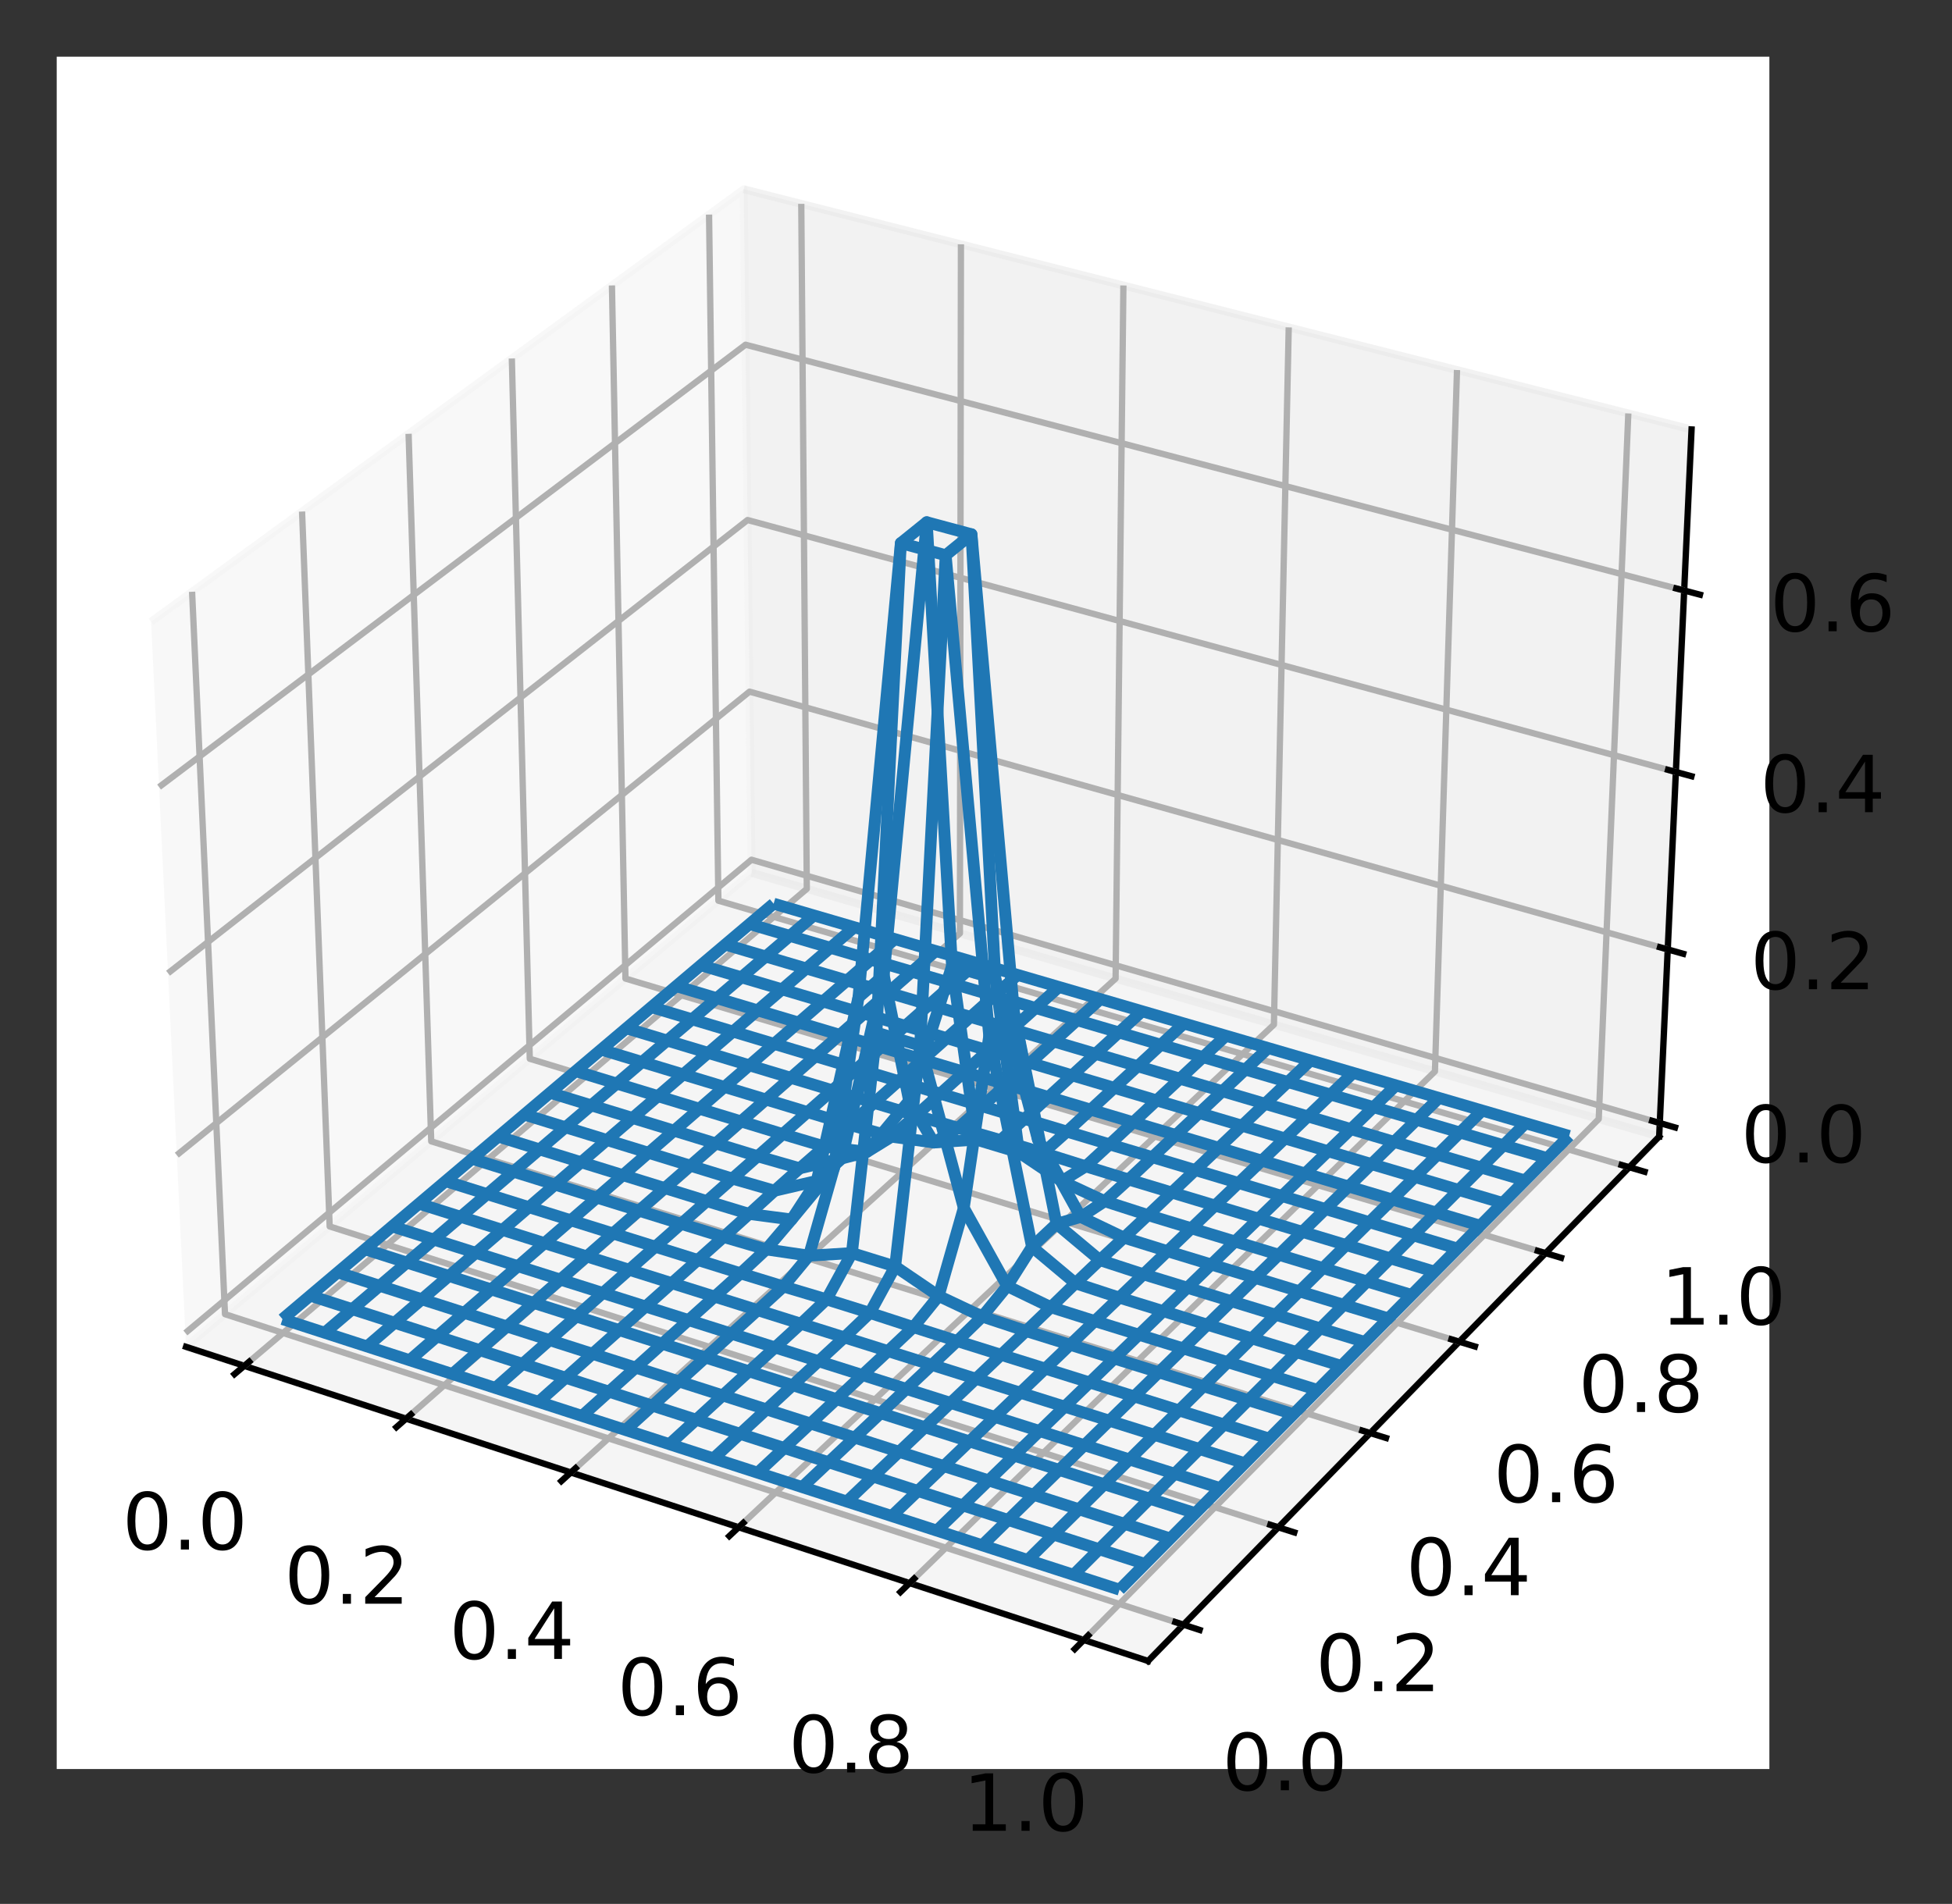 <?xml version="1.0" encoding="utf-8" standalone="no"?>
<!DOCTYPE svg PUBLIC "-//W3C//DTD SVG 1.1//EN"
  "http://www.w3.org/Graphics/SVG/1.1/DTD/svg11.dtd">
<!-- Created with matplotlib (https://matplotlib.org/) -->
<svg height="241.763pt" version="1.1" viewBox="0 0 247.826 241.763" width="247.826pt" xmlns="http://www.w3.org/2000/svg" xmlns:xlink="http://www.w3.org/1999/xlink">
 <rect x="0" y="0" width="247.826" height="241.763" fill="#333333" stroke="none"/>
 <defs>
  <style type="text/css">*{stroke-linecap:butt;stroke-linejoin:round;}</style>
 </defs>
 <g id="figure_1">
  <g id="patch_1">
   <path d="M 0 241.763 
L 247.826 241.763 
L 247.826 0 
L 0 0 
z
" style="fill:none;"/>
  </g>
  <g id="patch_2">
   <path d="M 7.2 224.64 
L 224.64 224.64 
L 224.64 7.2 
L 7.2 7.2 
z
" style="fill:#ffffff;"/>
  </g>
  <g id="pane3d_1">
   <g id="patch_3">
    <path d="M 23.618 171.026 
L 95.424 110.837 
L 94.426 24.034 
L 19.184 78.942 
" style="fill:#f2f2f2;opacity:0.5;stroke:#f2f2f2;stroke-linejoin:miter;"/>
   </g>
  </g>
  <g id="pane3d_2">
   <g id="patch_4">
    <path d="M 95.424 110.837 
L 210.647 144.328 
L 214.759 54.535 
L 94.426 24.034 
" style="fill:#e6e6e6;opacity:0.5;stroke:#e6e6e6;stroke-linejoin:miter;"/>
   </g>
  </g>
  <g id="pane3d_3">
   <g id="patch_5">
    <path d="M 23.618 171.026 
L 145.76 210.918 
L 210.647 144.328 
L 95.424 110.837 
" style="fill:#ececec;opacity:0.5;stroke:#ececec;stroke-linejoin:miter;"/>
   </g>
  </g>
  <g id="axis3d_1">
   <g id="line2d_1">
    <path d="M 23.618 171.026 
L 145.76 210.918 
" style="fill:none;stroke:#000000;stroke-linecap:square;stroke-width:0.8;"/>
   </g>
   <g id="Line3DCollection_1">
    <path d="M 31.016 173.442 
L 102.431 112.874 
L 101.73 25.885 
" style="fill:none;stroke:#b0b0b0;stroke-width:0.8;"/>
    <path d="M 51.557 180.151 
L 121.87 118.524 
L 122 31.023 
" style="fill:none;stroke:#b0b0b0;stroke-width:0.8;"/>
    <path d="M 72.476 186.983 
L 141.636 124.269 
L 142.626 36.251 
" style="fill:none;stroke:#b0b0b0;stroke-width:0.8;"/>
    <path d="M 93.781 193.941 
L 161.736 130.112 
L 163.617 41.572 
" style="fill:none;stroke:#b0b0b0;stroke-width:0.8;"/>
    <path d="M 115.483 201.029 
L 182.18 136.054 
L 184.982 46.987 
" style="fill:none;stroke:#b0b0b0;stroke-width:0.8;"/>
    <path d="M 137.594 208.251 
L 202.975 142.098 
L 206.731 52.5 
" style="fill:none;stroke:#b0b0b0;stroke-width:0.8;"/>
   </g>
   <g id="xtick_1">
    <g id="line2d_2">
     <path d="M 31.638 172.915 
L 29.769 174.499 
" style="fill:none;stroke:#000000;stroke-linecap:square;stroke-width:0.8;"/>
    </g>
    <g id="text_1">
     <!-- 0.0 -->
     <g transform="translate(15.529 196.765)scale(0.1 -0.1)">
      <defs>
       <path d="M 31.781 66.406 
Q 24.172 66.406 20.328 58.906 
Q 16.5 51.422 16.5 36.375 
Q 16.5 21.391 20.328 13.891 
Q 24.172 6.391 31.781 6.391 
Q 39.453 6.391 43.281 13.891 
Q 47.125 21.391 47.125 36.375 
Q 47.125 51.422 43.281 58.906 
Q 39.453 66.406 31.781 66.406 
z
M 31.781 74.219 
Q 44.047 74.219 50.516 64.516 
Q 56.984 54.828 56.984 36.375 
Q 56.984 17.969 50.516 8.266 
Q 44.047 -1.422 31.781 -1.422 
Q 19.531 -1.422 13.062 8.266 
Q 6.594 17.969 6.594 36.375 
Q 6.594 54.828 13.062 64.516 
Q 19.531 74.219 31.781 74.219 
z
" id="DejaVuSans-48"/>
       <path d="M 10.688 12.406 
L 21 12.406 
L 21 0 
L 10.688 0 
z
" id="DejaVuSans-46"/>
      </defs>
      <use xlink:href="#DejaVuSans-48"/>
      <use x="63.623" xlink:href="#DejaVuSans-46"/>
      <use x="95.41" xlink:href="#DejaVuSans-48"/>
     </g>
    </g>
   </g>
   <g id="xtick_2">
    <g id="line2d_3">
     <path d="M 52.17 179.614 
L 50.329 181.228 
" style="fill:none;stroke:#000000;stroke-linecap:square;stroke-width:0.8;"/>
    </g>
    <g id="text_2">
     <!-- 0.2 -->
     <g transform="translate(36.096 203.648)scale(0.1 -0.1)">
      <defs>
       <path d="M 19.188 8.297 
L 53.609 8.297 
L 53.609 0 
L 7.328 0 
L 7.328 8.297 
Q 12.938 14.109 22.625 23.891 
Q 32.328 33.688 34.812 36.531 
Q 39.547 41.844 41.422 45.531 
Q 43.312 49.219 43.312 52.781 
Q 43.312 58.594 39.234 62.25 
Q 35.156 65.922 28.609 65.922 
Q 23.969 65.922 18.812 64.312 
Q 13.672 62.703 7.812 59.422 
L 7.812 69.391 
Q 13.766 71.781 18.938 73 
Q 24.125 74.219 28.422 74.219 
Q 39.75 74.219 46.484 68.547 
Q 53.219 62.891 53.219 53.422 
Q 53.219 48.922 51.531 44.891 
Q 49.859 40.875 45.406 35.406 
Q 44.188 33.984 37.641 27.219 
Q 31.109 20.453 19.188 8.297 
z
" id="DejaVuSans-50"/>
      </defs>
      <use xlink:href="#DejaVuSans-48"/>
      <use x="63.623" xlink:href="#DejaVuSans-46"/>
      <use x="95.41" xlink:href="#DejaVuSans-50"/>
     </g>
    </g>
   </g>
   <g id="xtick_3">
    <g id="line2d_4">
     <path d="M 73.079 186.436 
L 71.267 188.079 
" style="fill:none;stroke:#000000;stroke-linecap:square;stroke-width:0.8;"/>
    </g>
    <g id="text_3">
     <!-- 0.4 -->
     <g transform="translate(57.042 210.658)scale(0.1 -0.1)">
      <defs>
       <path d="M 37.797 64.312 
L 12.891 25.391 
L 37.797 25.391 
z
M 35.203 72.906 
L 47.609 72.906 
L 47.609 25.391 
L 58.016 25.391 
L 58.016 17.188 
L 47.609 17.188 
L 47.609 0 
L 37.797 0 
L 37.797 17.188 
L 4.891 17.188 
L 4.891 26.703 
z
" id="DejaVuSans-52"/>
      </defs>
      <use xlink:href="#DejaVuSans-48"/>
      <use x="63.623" xlink:href="#DejaVuSans-46"/>
      <use x="95.41" xlink:href="#DejaVuSans-52"/>
     </g>
    </g>
   </g>
   <g id="xtick_4">
    <g id="line2d_5">
     <path d="M 94.374 193.384 
L 92.592 195.058 
" style="fill:none;stroke:#000000;stroke-linecap:square;stroke-width:0.8;"/>
    </g>
    <g id="text_4">
     <!-- 0.6 -->
     <g transform="translate(78.377 217.798)scale(0.1 -0.1)">
      <defs>
       <path d="M 33.016 40.375 
Q 26.375 40.375 22.484 35.828 
Q 18.609 31.297 18.609 23.391 
Q 18.609 15.531 22.484 10.953 
Q 26.375 6.391 33.016 6.391 
Q 39.656 6.391 43.531 10.953 
Q 47.406 15.531 47.406 23.391 
Q 47.406 31.297 43.531 35.828 
Q 39.656 40.375 33.016 40.375 
z
M 52.594 71.297 
L 52.594 62.312 
Q 48.875 64.062 45.094 64.984 
Q 41.312 65.922 37.594 65.922 
Q 27.828 65.922 22.672 59.328 
Q 17.531 52.734 16.797 39.406 
Q 19.672 43.656 24.016 45.922 
Q 28.375 48.188 33.594 48.188 
Q 44.578 48.188 50.953 41.516 
Q 57.328 34.859 57.328 23.391 
Q 57.328 12.156 50.688 5.359 
Q 44.047 -1.422 33.016 -1.422 
Q 20.359 -1.422 13.672 8.266 
Q 6.984 17.969 6.984 36.375 
Q 6.984 53.656 15.188 63.938 
Q 23.391 74.219 37.203 74.219 
Q 40.922 74.219 44.703 73.484 
Q 48.484 72.75 52.594 71.297 
z
" id="DejaVuSans-54"/>
      </defs>
      <use xlink:href="#DejaVuSans-48"/>
      <use x="63.623" xlink:href="#DejaVuSans-46"/>
      <use x="95.41" xlink:href="#DejaVuSans-54"/>
     </g>
    </g>
   </g>
   <g id="xtick_5">
    <g id="line2d_6">
     <path d="M 116.066 200.462 
L 114.315 202.167 
" style="fill:none;stroke:#000000;stroke-linecap:square;stroke-width:0.8;"/>
    </g>
    <g id="text_5">
     <!-- 0.8 -->
     <g transform="translate(100.113 225.072)scale(0.1 -0.1)">
      <defs>
       <path d="M 31.781 34.625 
Q 24.75 34.625 20.719 30.859 
Q 16.703 27.094 16.703 20.516 
Q 16.703 13.922 20.719 10.156 
Q 24.75 6.391 31.781 6.391 
Q 38.812 6.391 42.859 10.172 
Q 46.922 13.969 46.922 20.516 
Q 46.922 27.094 42.891 30.859 
Q 38.875 34.625 31.781 34.625 
z
M 21.922 38.812 
Q 15.578 40.375 12.031 44.719 
Q 8.5 49.078 8.5 55.328 
Q 8.5 64.062 14.719 69.141 
Q 20.953 74.219 31.781 74.219 
Q 42.672 74.219 48.875 69.141 
Q 55.078 64.062 55.078 55.328 
Q 55.078 49.078 51.531 44.719 
Q 48 40.375 41.703 38.812 
Q 48.828 37.156 52.797 32.312 
Q 56.781 27.484 56.781 20.516 
Q 56.781 9.906 50.312 4.234 
Q 43.844 -1.422 31.781 -1.422 
Q 19.734 -1.422 13.25 4.234 
Q 6.781 9.906 6.781 20.516 
Q 6.781 27.484 10.781 32.312 
Q 14.797 37.156 21.922 38.812 
z
M 18.312 54.391 
Q 18.312 48.734 21.844 45.562 
Q 25.391 42.391 31.781 42.391 
Q 38.141 42.391 41.719 45.562 
Q 45.312 48.734 45.312 54.391 
Q 45.312 60.062 41.719 63.234 
Q 38.141 66.406 31.781 66.406 
Q 25.391 66.406 21.844 63.234 
Q 18.312 60.062 18.312 54.391 
z
" id="DejaVuSans-56"/>
      </defs>
      <use xlink:href="#DejaVuSans-48"/>
      <use x="63.623" xlink:href="#DejaVuSans-46"/>
      <use x="95.41" xlink:href="#DejaVuSans-56"/>
     </g>
    </g>
   </g>
   <g id="xtick_6">
    <g id="line2d_7">
     <path d="M 138.166 207.673 
L 136.449 209.41 
" style="fill:none;stroke:#000000;stroke-linecap:square;stroke-width:0.8;"/>
    </g>
    <g id="text_6">
     <!-- 1.0 -->
     <g transform="translate(122.259 232.483)scale(0.1 -0.1)">
      <defs>
       <path d="M 12.406 8.297 
L 28.516 8.297 
L 28.516 63.922 
L 10.984 60.406 
L 10.984 69.391 
L 28.422 72.906 
L 38.281 72.906 
L 38.281 8.297 
L 54.391 8.297 
L 54.391 0 
L 12.406 0 
z
" id="DejaVuSans-49"/>
      </defs>
      <use xlink:href="#DejaVuSans-49"/>
      <use x="63.623" xlink:href="#DejaVuSans-46"/>
      <use x="95.41" xlink:href="#DejaVuSans-48"/>
     </g>
    </g>
   </g>
  </g>
  <g id="axis3d_2">
   <g id="line2d_8">
    <path d="M 210.647 144.328 
L 145.76 210.918 
" style="fill:none;stroke:#000000;stroke-linecap:square;stroke-width:0.8;"/>
   </g>
   <g id="Line3DCollection_2">
    <path d="M 24.387 75.145 
L 28.566 166.879 
L 150.25 206.31 
" style="fill:none;stroke:#b0b0b0;stroke-width:0.8;"/>
    <path d="M 38.349 64.956 
L 41.856 155.739 
L 162.295 193.949 
" style="fill:none;stroke:#b0b0b0;stroke-width:0.8;"/>
    <path d="M 51.874 55.087 
L 54.748 144.932 
L 173.961 181.977 
" style="fill:none;stroke:#b0b0b0;stroke-width:0.8;"/>
    <path d="M 64.982 45.521 
L 67.26 134.445 
L 185.264 170.376 
" style="fill:none;stroke:#b0b0b0;stroke-width:0.8;"/>
    <path d="M 77.692 36.246 
L 79.407 124.263 
L 196.223 159.131 
" style="fill:none;stroke:#b0b0b0;stroke-width:0.8;"/>
    <path d="M 90.022 27.248 
L 91.206 114.373 
L 206.851 148.223 
" style="fill:none;stroke:#b0b0b0;stroke-width:0.8;"/>
   </g>
   <g id="xtick_7">
    <g id="line2d_9">
     <path d="M 149.224 205.978 
L 152.303 206.976 
" style="fill:none;stroke:#000000;stroke-linecap:square;stroke-width:0.8;"/>
    </g>
    <g id="text_7">
     <!-- 0.0 -->
     <g transform="translate(155.18 227.334)scale(0.1 -0.1)">
      <use xlink:href="#DejaVuSans-48"/>
      <use x="63.623" xlink:href="#DejaVuSans-46"/>
      <use x="95.41" xlink:href="#DejaVuSans-48"/>
     </g>
    </g>
   </g>
   <g id="xtick_8">
    <g id="line2d_10">
     <path d="M 161.281 193.627 
L 164.326 194.593 
" style="fill:none;stroke:#000000;stroke-linecap:square;stroke-width:0.8;"/>
    </g>
    <g id="text_8">
     <!-- 0.2 -->
     <g transform="translate(167.028 214.748)scale(0.1 -0.1)">
      <use xlink:href="#DejaVuSans-48"/>
      <use x="63.623" xlink:href="#DejaVuSans-46"/>
      <use x="95.41" xlink:href="#DejaVuSans-50"/>
     </g>
    </g>
   </g>
   <g id="xtick_9">
    <g id="line2d_11">
     <path d="M 172.958 181.665 
L 175.969 182.601 
" style="fill:none;stroke:#000000;stroke-linecap:square;stroke-width:0.8;"/>
    </g>
    <g id="text_9">
     <!-- 0.4 -->
     <g transform="translate(178.502 202.56)scale(0.1 -0.1)">
      <use xlink:href="#DejaVuSans-48"/>
      <use x="63.623" xlink:href="#DejaVuSans-46"/>
      <use x="95.41" xlink:href="#DejaVuSans-52"/>
     </g>
    </g>
   </g>
   <g id="xtick_10">
    <g id="line2d_12">
     <path d="M 184.272 170.074 
L 187.251 170.981 
" style="fill:none;stroke:#000000;stroke-linecap:square;stroke-width:0.8;"/>
    </g>
    <g id="text_10">
     <!-- 0.6 -->
     <g transform="translate(189.619 190.75)scale(0.1 -0.1)">
      <use xlink:href="#DejaVuSans-48"/>
      <use x="63.623" xlink:href="#DejaVuSans-46"/>
      <use x="95.41" xlink:href="#DejaVuSans-54"/>
     </g>
    </g>
   </g>
   <g id="xtick_11">
    <g id="line2d_13">
     <path d="M 195.241 158.838 
L 198.188 159.717 
" style="fill:none;stroke:#000000;stroke-linecap:square;stroke-width:0.8;"/>
    </g>
    <g id="text_11">
     <!-- 0.8 -->
     <g transform="translate(200.397 179.301)scale(0.1 -0.1)">
      <use xlink:href="#DejaVuSans-48"/>
      <use x="63.623" xlink:href="#DejaVuSans-46"/>
      <use x="95.41" xlink:href="#DejaVuSans-56"/>
     </g>
    </g>
   </g>
   <g id="xtick_12">
    <g id="line2d_14">
     <path d="M 205.88 147.939 
L 208.795 148.792 
" style="fill:none;stroke:#000000;stroke-linecap:square;stroke-width:0.8;"/>
    </g>
    <g id="text_12">
     <!-- 1.0 -->
     <g transform="translate(210.85 168.197)scale(0.1 -0.1)">
      <use xlink:href="#DejaVuSans-49"/>
      <use x="63.623" xlink:href="#DejaVuSans-46"/>
      <use x="95.41" xlink:href="#DejaVuSans-48"/>
     </g>
    </g>
   </g>
  </g>
  <g id="axis3d_3">
   <g id="line2d_15">
    <path d="M 210.647 144.328 
L 214.759 54.535 
" style="fill:none;stroke:#000000;stroke-linecap:square;stroke-width:0.8;"/>
   </g>
   <g id="Line3DCollection_3">
    <path d="M 210.725 142.608 
L 95.405 109.171 
L 23.533 169.265 
" style="fill:none;stroke:#b0b0b0;stroke-width:0.8;"/>
    <path d="M 211.735 120.563 
L 95.159 87.828 
L 22.446 146.685 
" style="fill:none;stroke:#b0b0b0;stroke-width:0.8;"/>
    <path d="M 212.767 98.028 
L 94.909 66.033 
L 21.334 123.584 
" style="fill:none;stroke:#b0b0b0;stroke-width:0.8;"/>
    <path d="M 213.822 74.987 
L 94.653 43.773 
L 20.195 99.943 
" style="fill:none;stroke:#b0b0b0;stroke-width:0.8;"/>
   </g>
   <g id="xtick_13">
    <g id="line2d_16">
     <path d="M 209.758 142.327 
L 212.664 143.17 
" style="fill:none;stroke:#000000;stroke-linecap:square;stroke-width:0.8;"/>
    </g>
    <g id="text_13">
     <!-- 0.0 -->
     <g transform="translate(221.026 147.607)scale(0.1 -0.1)">
      <use xlink:href="#DejaVuSans-48"/>
      <use x="63.623" xlink:href="#DejaVuSans-46"/>
      <use x="95.41" xlink:href="#DejaVuSans-48"/>
     </g>
    </g>
   </g>
   <g id="xtick_14">
    <g id="line2d_17">
     <path d="M 210.756 120.288 
L 213.695 121.113 
" style="fill:none;stroke:#000000;stroke-linecap:square;stroke-width:0.8;"/>
    </g>
    <g id="text_14">
     <!-- 0.2 -->
     <g transform="translate(222.231 125.615)scale(0.1 -0.1)">
      <use xlink:href="#DejaVuSans-48"/>
      <use x="63.623" xlink:href="#DejaVuSans-46"/>
      <use x="95.41" xlink:href="#DejaVuSans-50"/>
     </g>
    </g>
   </g>
   <g id="xtick_15">
    <g id="line2d_18">
     <path d="M 211.777 97.759 
L 214.75 98.566 
" style="fill:none;stroke:#000000;stroke-linecap:square;stroke-width:0.8;"/>
    </g>
    <g id="text_15">
     <!-- 0.4 -->
     <g transform="translate(223.463 103.137)scale(0.1 -0.1)">
      <use xlink:href="#DejaVuSans-48"/>
      <use x="63.623" xlink:href="#DejaVuSans-46"/>
      <use x="95.41" xlink:href="#DejaVuSans-52"/>
     </g>
    </g>
   </g>
   <g id="xtick_16">
    <g id="line2d_19">
     <path d="M 212.82 74.725 
L 215.828 75.512 
" style="fill:none;stroke:#000000;stroke-linecap:square;stroke-width:0.8;"/>
    </g>
    <g id="text_16">
     <!-- 0.6 -->
     <g transform="translate(224.723 80.155)scale(0.1 -0.1)">
      <use xlink:href="#DejaVuSans-48"/>
      <use x="63.623" xlink:href="#DejaVuSans-46"/>
      <use x="95.41" xlink:href="#DejaVuSans-54"/>
     </g>
    </g>
   </g>
  </g>
  <g id="axes_1">
   <g id="Line3DCollection_4">
    <path clip-path="url(#p712c08d9b9)" d="M 35.864 167.509 
L 41.22 169.24 
L 46.601 170.98 
L 52.008 172.728 
L 57.44 174.484 
L 62.898 176.248 
L 68.382 178.021 
L 73.893 179.803 
L 79.43 181.593 
L 84.993 183.391 
L 90.584 185.199 
L 96.201 187.015 
L 101.846 188.84 
L 107.518 190.673 
L 113.218 192.516 
L 118.945 194.368 
L 124.701 196.229 
L 130.485 198.098 
L 136.298 199.977 
L 142.139 201.866 
" style="fill:none;stroke:#1f77b4;stroke-width:1.5;"/>
    <path clip-path="url(#p712c08d9b9)" d="M 39.386 164.529 
L 44.729 166.247 
L 50.096 167.972 
L 55.488 169.706 
L 60.907 171.447 
L 66.35 173.197 
L 71.82 174.956 
L 77.316 176.723 
L 82.838 178.498 
L 88.387 180.282 
L 93.962 182.074 
L 99.565 183.875 
L 105.194 185.685 
L 110.85 187.503 
L 116.534 189.33 
L 122.246 191.166 
L 127.985 193.011 
L 133.753 194.865 
L 139.549 196.729 
L 145.373 198.601 
" style="fill:none;stroke:#1f77b4;stroke-width:1.5;"/>
    <path clip-path="url(#p712c08d9b9)" d="M 42.88 161.574 
L 48.209 163.277 
L 53.562 164.989 
L 58.941 166.708 
L 64.345 168.436 
L 69.775 170.172 
L 75.23 171.916 
L 80.712 173.668 
L 86.219 175.428 
L 91.753 177.197 
L 97.313 178.975 
L 102.9 180.761 
L 108.514 182.556 
L 114.155 184.359 
L 119.823 186.171 
L 125.519 187.992 
L 131.242 189.821 
L 136.993 191.66 
L 142.772 193.507 
L 148.58 195.364 
" style="fill:none;stroke:#1f77b4;stroke-width:1.5;"/>
    <path clip-path="url(#p712c08d9b9)" d="M 46.345 158.642 
L 51.66 160.332 
L 57 162.029 
L 62.365 163.735 
L 67.756 165.449 
L 73.171 167.17 
L 78.612 168.9 
L 84.079 170.638 
L 89.572 172.384 
L 95.091 174.139 
L 100.637 175.902 
L 106.208 177.673 
L 111.807 179.453 
L 117.432 181.241 
L 123.085 183.038 
L 128.764 184.844 
L 134.471 186.658 
L 140.206 188.481 
L 145.969 190.313 
L 151.76 192.154 
" style="fill:none;stroke:#1f77b4;stroke-width:1.5;"/>
    <path clip-path="url(#p712c08d9b9)" d="M 49.783 155.734 
L 55.084 157.41 
L 60.411 159.094 
L 65.762 160.786 
L 71.138 162.486 
L 76.54 164.193 
L 81.967 165.909 
L 87.42 167.633 
L 92.898 169.365 
L 98.402 171.105 
L 103.932 172.854 
L 109.489 174.61 
L 115.072 176.375 
L 120.682 178.149 
L 126.319 179.931 
L 131.983 181.722 
L 137.674 183.521 
L 143.392 185.329 
L 149.139 187.146 
L 154.913 188.971 
" style="fill:none;stroke:#1f77b4;stroke-width:1.5;"/>
    <path clip-path="url(#p712c08d9b9)" d="M 53.193 152.849 
L 58.481 154.512 
L 63.794 156.182 
L 69.132 157.861 
L 74.494 159.547 
L 79.882 161.241 
L 85.294 162.942 
L 90.733 164.652 
L 96.196 166.37 
L 101.686 168.095 
L 107.201 169.829 
L 112.743 171.572 
L 118.311 173.323 
L 123.905 175.082 
L 129.526 176.85 
L 135.174 178.626 
L 140.85 180.41 
L 146.552 182.203 
L 152.282 184.005 
L 158.039 185.815 
" style="fill:none;stroke:#1f77b4;stroke-width:1.5;"/>
    <path clip-path="url(#p712c08d9b9)" d="M 56.576 149.987 
L 61.851 151.637 
L 67.15 153.294 
L 72.474 154.959 
L 77.823 156.631 
L 83.196 158.312 
L 88.595 160 
L 94.019 161.692 
L 99.468 163.364 
L 104.942 165.003 
L 110.443 166.722 
L 115.97 168.524 
L 121.523 170.293 
L 127.102 172.041 
L 132.708 173.794 
L 138.34 175.555 
L 143.999 177.325 
L 149.685 179.103 
L 155.399 180.89 
L 161.14 182.685 
" style="fill:none;stroke:#1f77b4;stroke-width:1.5;"/>
    <path clip-path="url(#p712c08d9b9)" d="M 59.931 147.148 
L 65.193 148.785 
L 70.479 150.428 
L 75.79 152.08 
L 81.125 153.739 
L 86.484 155.406 
L 91.869 157.077 
L 97.277 158.654 
L 102.705 159.455 
L 108.157 159.119 
L 113.652 160.821 
L 119.171 164.569 
L 124.709 167.185 
L 130.273 169.021 
L 135.863 170.763 
L 141.479 172.51 
L 147.123 174.265 
L 152.793 176.029 
L 158.49 177.8 
L 164.215 179.581 
" style="fill:none;stroke:#1f77b4;stroke-width:1.5;"/>
    <path clip-path="url(#p712c08d9b9)" d="M 63.261 144.331 
L 68.509 145.955 
L 73.782 147.586 
L 79.079 149.224 
L 84.4 150.87 
L 89.746 152.523 
L 95.116 154.149 
L 100.503 154.859 
L 105.873 148.356 
L 111.273 131.125 
L 116.821 132.775 
L 122.362 153.392 
L 127.873 163.314 
L 133.418 165.997 
L 138.992 167.757 
L 144.593 169.49 
L 150.221 171.23 
L 155.875 172.979 
L 161.556 174.737 
L 167.265 176.502 
" style="fill:none;stroke:#1f77b4;stroke-width:1.5;"/>
    <path clip-path="url(#p712c08d9b9)" d="M 66.564 141.537 
L 71.8 143.148 
L 77.059 144.766 
L 82.342 146.391 
L 87.65 148.024 
L 92.982 149.663 
L 98.337 151.205 
L 103.697 149.96 
L 108.989 126.657 
L 114.369 68.965 
L 120.064 70.505 
L 125.589 131.566 
L 131.022 158.332 
L 136.538 162.956 
L 142.096 164.774 
L 147.681 166.494 
L 153.293 168.22 
L 158.932 169.955 
L 164.597 171.698 
L 170.289 173.449 
" style="fill:none;stroke:#1f77b4;stroke-width:1.5;"/>
    <path clip-path="url(#p712c08d9b9)" d="M 69.842 138.764 
L 75.064 140.362 
L 80.31 141.968 
L 85.58 143.58 
L 90.874 145.2 
L 96.192 146.827 
L 101.533 148.355 
L 106.884 147.105 
L 112.202 123.854 
L 117.66 66.314 
L 123.34 67.842 
L 128.757 128.723 
L 134.135 155.41 
L 139.632 160.012 
L 145.175 161.817 
L 150.745 163.522 
L 156.341 165.235 
L 161.964 166.956 
L 167.613 168.684 
L 173.289 170.421 
" style="fill:none;stroke:#1f77b4;stroke-width:1.5;"/>
    <path clip-path="url(#p712c08d9b9)" d="M 73.093 136.013 
L 78.302 137.599 
L 83.535 139.192 
L 88.792 140.792 
L 94.072 142.399 
L 99.377 144.013 
L 104.705 145.6 
L 110.054 146.278 
L 115.421 139.798 
L 120.866 122.676 
L 126.37 124.286 
L 131.778 144.713 
L 137.206 154.532 
L 142.7 157.165 
L 148.229 158.884 
L 153.783 160.575 
L 159.364 162.274 
L 164.971 163.981 
L 170.604 165.695 
L 176.264 167.418 
" style="fill:none;stroke:#1f77b4;stroke-width:1.5;"/>
    <path clip-path="url(#p712c08d9b9)" d="M 76.32 133.284 
L 81.516 134.857 
L 86.735 136.437 
L 91.978 138.025 
L 97.245 139.62 
L 102.536 141.222 
L 107.851 142.827 
L 113.19 144.34 
L 118.554 145.086 
L 123.95 144.709 
L 129.371 146.344 
L 134.801 149.998 
L 140.257 152.535 
L 145.744 154.301 
L 151.258 155.974 
L 156.797 157.651 
L 162.363 159.337 
L 167.954 161.03 
L 173.571 162.73 
L 179.215 164.439 
" style="fill:none;stroke:#1f77b4;stroke-width:1.5;"/>
    <path clip-path="url(#p712c08d9b9)" d="M 79.521 130.575 
L 84.704 132.136 
L 89.911 133.704 
L 95.14 135.28 
L 100.394 136.862 
L 105.671 138.451 
L 110.972 140.048 
L 116.298 141.648 
L 121.647 143.228 
L 127.021 144.775 
L 132.42 146.401 
L 137.843 148.106 
L 143.291 149.779 
L 148.765 151.431 
L 154.263 153.087 
L 159.787 154.751 
L 165.337 156.423 
L 170.913 158.102 
L 176.514 159.789 
L 182.142 161.484 
" style="fill:none;stroke:#1f77b4;stroke-width:1.5;"/>
    <path clip-path="url(#p712c08d9b9)" d="M 82.698 127.888 
L 87.868 129.437 
L 93.061 130.993 
L 98.278 132.556 
L 103.518 134.126 
L 108.782 135.703 
L 114.069 137.287 
L 119.38 138.879 
L 124.716 140.477 
L 130.076 142.082 
L 135.46 143.695 
L 140.869 145.317 
L 146.302 146.945 
L 151.761 148.581 
L 157.244 150.224 
L 162.753 151.874 
L 168.288 153.532 
L 173.848 155.198 
L 179.434 156.872 
L 185.045 158.554 
" style="fill:none;stroke:#1f77b4;stroke-width:1.5;"/>
    <path clip-path="url(#p712c08d9b9)" d="M 85.85 125.221 
L 91.007 126.758 
L 96.188 128.302 
L 101.391 129.853 
L 106.618 131.411 
L 111.868 132.976 
L 117.142 134.548 
L 122.439 136.127 
L 127.761 137.713 
L 133.106 139.306 
L 138.476 140.907 
L 143.871 142.515 
L 149.289 144.13 
L 154.733 145.753 
L 160.202 147.383 
L 165.696 149.02 
L 171.215 150.665 
L 176.759 152.318 
L 182.33 153.978 
L 187.926 155.646 
" style="fill:none;stroke:#1f77b4;stroke-width:1.5;"/>
    <path clip-path="url(#p712c08d9b9)" d="M 88.978 122.574 
L 94.123 124.1 
L 99.29 125.632 
L 104.48 127.171 
L 109.693 128.717 
L 114.93 130.27 
L 120.19 131.829 
L 125.474 133.396 
L 130.782 134.97 
L 136.113 136.551 
L 141.469 138.139 
L 146.849 139.734 
L 152.253 141.337 
L 157.682 142.947 
L 163.136 144.564 
L 168.615 146.189 
L 174.119 147.821 
L 179.648 149.46 
L 185.202 151.107 
L 190.783 152.762 
" style="fill:none;stroke:#1f77b4;stroke-width:1.5;"/>
    <path clip-path="url(#p712c08d9b9)" d="M 92.082 119.948 
L 97.214 121.462 
L 102.368 122.982 
L 107.545 124.51 
L 112.745 126.044 
L 117.969 127.585 
L 123.215 129.132 
L 128.485 130.687 
L 133.779 132.249 
L 139.097 133.817 
L 144.438 135.393 
L 149.804 136.976 
L 155.194 138.566 
L 160.608 140.163 
L 166.047 141.768 
L 171.511 143.379 
L 177 144.999 
L 182.513 146.625 
L 188.053 148.259 
L 193.617 149.901 
" style="fill:none;stroke:#1f77b4;stroke-width:1.5;"/>
    <path clip-path="url(#p712c08d9b9)" d="M 95.163 117.342 
L 100.282 118.844 
L 105.423 120.353 
L 110.587 121.869 
L 115.774 123.391 
L 120.984 124.92 
L 126.217 126.456 
L 131.474 127.999 
L 136.754 129.548 
L 142.057 131.105 
L 147.385 132.668 
L 152.736 134.239 
L 158.111 135.816 
L 163.511 137.401 
L 168.935 138.993 
L 174.384 140.592 
L 179.858 142.199 
L 185.356 143.813 
L 190.88 145.434 
L 196.429 147.062 
" style="fill:none;stroke:#1f77b4;stroke-width:1.5;"/>
    <path clip-path="url(#p712c08d9b9)" d="M 98.22 114.755 
L 103.326 116.246 
L 108.455 117.744 
L 113.606 119.248 
L 118.78 120.759 
L 123.976 122.276 
L 129.196 123.8 
L 134.439 125.331 
L 139.705 126.869 
L 144.995 128.413 
L 150.308 129.965 
L 155.645 131.523 
L 161.006 133.088 
L 166.391 134.661 
L 171.801 136.24 
L 177.235 137.827 
L 182.694 139.421 
L 188.177 141.022 
L 193.685 142.63 
L 199.219 144.246 
" style="fill:none;stroke:#1f77b4;stroke-width:1.5;"/>
    <path clip-path="url(#p712c08d9b9)" d="M 35.864 167.509 
L 39.386 164.529 
L 42.88 161.574 
L 46.345 158.642 
L 49.783 155.734 
L 53.193 152.849 
L 56.576 149.987 
L 59.931 147.148 
L 63.261 144.331 
L 66.564 141.537 
L 69.842 138.764 
L 73.093 136.013 
L 76.32 133.284 
L 79.521 130.575 
L 82.698 127.888 
L 85.85 125.221 
L 88.978 122.574 
L 92.082 119.948 
L 95.163 117.342 
L 98.22 114.755 
" style="fill:none;stroke:#1f77b4;stroke-width:1.5;"/>
    <path clip-path="url(#p712c08d9b9)" d="M 41.22 169.24 
L 44.729 166.247 
L 48.209 163.277 
L 51.66 160.332 
L 55.084 157.41 
L 58.481 154.512 
L 61.851 151.637 
L 65.193 148.785 
L 68.509 145.955 
L 71.8 143.148 
L 75.064 140.362 
L 78.302 137.599 
L 81.516 134.857 
L 84.704 132.136 
L 87.868 129.437 
L 91.007 126.758 
L 94.123 124.1 
L 97.214 121.462 
L 100.282 118.844 
L 103.326 116.246 
" style="fill:none;stroke:#1f77b4;stroke-width:1.5;"/>
    <path clip-path="url(#p712c08d9b9)" d="M 46.601 170.98 
L 50.096 167.972 
L 53.562 164.989 
L 57 162.029 
L 60.411 159.094 
L 63.794 156.182 
L 67.15 153.294 
L 70.479 150.428 
L 73.782 147.586 
L 77.059 144.766 
L 80.31 141.968 
L 83.535 139.192 
L 86.735 136.437 
L 89.911 133.704 
L 93.061 130.993 
L 96.188 128.302 
L 99.29 125.632 
L 102.368 122.982 
L 105.423 120.353 
L 108.455 117.744 
" style="fill:none;stroke:#1f77b4;stroke-width:1.5;"/>
    <path clip-path="url(#p712c08d9b9)" d="M 52.008 172.728 
L 55.488 169.706 
L 58.941 166.708 
L 62.365 163.735 
L 65.762 160.786 
L 69.132 157.861 
L 72.474 154.959 
L 75.79 152.08 
L 79.079 149.224 
L 82.342 146.391 
L 85.58 143.58 
L 88.792 140.792 
L 91.978 138.025 
L 95.14 135.28 
L 98.278 132.556 
L 101.391 129.853 
L 104.48 127.171 
L 107.545 124.51 
L 110.587 121.869 
L 113.606 119.248 
" style="fill:none;stroke:#1f77b4;stroke-width:1.5;"/>
    <path clip-path="url(#p712c08d9b9)" d="M 57.44 174.484 
L 60.907 171.447 
L 64.345 168.436 
L 67.756 165.449 
L 71.138 162.486 
L 74.494 159.547 
L 77.823 156.631 
L 81.125 153.739 
L 84.4 150.87 
L 87.65 148.024 
L 90.874 145.2 
L 94.072 142.399 
L 97.245 139.62 
L 100.394 136.862 
L 103.518 134.126 
L 106.618 131.411 
L 109.693 128.717 
L 112.745 126.044 
L 115.774 123.391 
L 118.78 120.759 
" style="fill:none;stroke:#1f77b4;stroke-width:1.5;"/>
    <path clip-path="url(#p712c08d9b9)" d="M 62.898 176.248 
L 66.35 173.197 
L 69.775 170.172 
L 73.171 167.17 
L 76.54 164.193 
L 79.882 161.241 
L 83.196 158.312 
L 86.484 155.406 
L 89.746 152.523 
L 92.982 149.663 
L 96.192 146.827 
L 99.377 144.013 
L 102.536 141.222 
L 105.671 138.451 
L 108.782 135.703 
L 111.868 132.976 
L 114.93 130.27 
L 117.969 127.585 
L 120.984 124.92 
L 123.976 122.276 
" style="fill:none;stroke:#1f77b4;stroke-width:1.5;"/>
    <path clip-path="url(#p712c08d9b9)" d="M 68.382 178.021 
L 71.82 174.956 
L 75.23 171.916 
L 78.612 168.9 
L 81.967 165.909 
L 85.294 162.942 
L 88.595 160 
L 91.869 157.077 
L 95.116 154.149 
L 98.337 151.205 
L 101.533 148.355 
L 104.705 145.6 
L 107.851 142.827 
L 110.972 140.048 
L 114.069 137.287 
L 117.142 134.548 
L 120.19 131.829 
L 123.215 129.132 
L 126.217 126.456 
L 129.196 123.8 
" style="fill:none;stroke:#1f77b4;stroke-width:1.5;"/>
    <path clip-path="url(#p712c08d9b9)" d="M 73.893 179.803 
L 77.316 176.723 
L 80.712 173.668 
L 84.079 170.638 
L 87.42 167.633 
L 90.733 164.652 
L 94.019 161.692 
L 97.277 158.654 
L 100.503 154.859 
L 103.697 149.96 
L 106.884 147.105 
L 110.054 146.278 
L 113.19 144.34 
L 116.298 141.648 
L 119.38 138.879 
L 122.439 136.127 
L 125.474 133.396 
L 128.485 130.687 
L 131.474 127.999 
L 134.439 125.331 
" style="fill:none;stroke:#1f77b4;stroke-width:1.5;"/>
    <path clip-path="url(#p712c08d9b9)" d="M 79.43 181.593 
L 82.838 178.498 
L 86.219 175.428 
L 89.572 172.384 
L 92.898 169.365 
L 96.196 166.37 
L 99.468 163.364 
L 102.705 159.455 
L 105.873 148.356 
L 108.989 126.657 
L 112.202 123.854 
L 115.421 139.798 
L 118.554 145.086 
L 121.647 143.228 
L 124.716 140.477 
L 127.761 137.713 
L 130.782 134.97 
L 133.779 132.249 
L 136.754 129.548 
L 139.705 126.869 
" style="fill:none;stroke:#1f77b4;stroke-width:1.5;"/>
    <path clip-path="url(#p712c08d9b9)" d="M 84.993 183.391 
L 88.387 180.282 
L 91.753 177.197 
L 95.091 174.139 
L 98.402 171.105 
L 101.686 168.095 
L 104.942 165.003 
L 108.157 159.119 
L 111.273 131.125 
L 114.369 68.965 
L 117.66 66.314 
L 120.866 122.676 
L 123.95 144.709 
L 127.021 144.775 
L 130.076 142.082 
L 133.106 139.306 
L 136.113 136.551 
L 139.097 133.817 
L 142.057 131.105 
L 144.995 128.413 
" style="fill:none;stroke:#1f77b4;stroke-width:1.5;"/>
    <path clip-path="url(#p712c08d9b9)" d="M 90.584 185.199 
L 93.962 182.074 
L 97.313 178.975 
L 100.637 175.902 
L 103.932 172.854 
L 107.201 169.829 
L 110.443 166.722 
L 113.652 160.821 
L 116.821 132.775 
L 120.064 70.505 
L 123.34 67.842 
L 126.37 124.286 
L 129.371 146.344 
L 132.42 146.401 
L 135.46 143.695 
L 138.476 140.907 
L 141.469 138.139 
L 144.438 135.393 
L 147.385 132.668 
L 150.308 129.965 
" style="fill:none;stroke:#1f77b4;stroke-width:1.5;"/>
    <path clip-path="url(#p712c08d9b9)" d="M 96.201 187.015 
L 99.565 183.875 
L 102.9 180.761 
L 106.208 177.673 
L 109.489 174.61 
L 112.743 171.572 
L 115.97 168.524 
L 119.171 164.569 
L 122.362 153.392 
L 125.589 131.566 
L 128.757 128.723 
L 131.778 144.713 
L 134.801 149.998 
L 137.843 148.106 
L 140.869 145.317 
L 143.871 142.515 
L 146.849 139.734 
L 149.804 136.976 
L 152.736 134.239 
L 155.645 131.523 
" style="fill:none;stroke:#1f77b4;stroke-width:1.5;"/>
    <path clip-path="url(#p712c08d9b9)" d="M 101.846 188.84 
L 105.194 185.685 
L 108.514 182.556 
L 111.807 179.453 
L 115.072 176.375 
L 118.311 173.323 
L 121.523 170.293 
L 124.709 167.185 
L 127.873 163.314 
L 131.022 158.332 
L 134.135 155.41 
L 137.206 154.532 
L 140.257 152.535 
L 143.291 149.779 
L 146.302 146.945 
L 149.289 144.13 
L 152.253 141.337 
L 155.194 138.566 
L 158.111 135.816 
L 161.006 133.088 
" style="fill:none;stroke:#1f77b4;stroke-width:1.5;"/>
    <path clip-path="url(#p712c08d9b9)" d="M 107.518 190.673 
L 110.85 187.503 
L 114.155 184.359 
L 117.432 181.241 
L 120.682 178.149 
L 123.905 175.082 
L 127.102 172.041 
L 130.273 169.021 
L 133.418 165.997 
L 136.538 162.956 
L 139.632 160.012 
L 142.7 157.165 
L 145.744 154.301 
L 148.765 151.431 
L 151.761 148.581 
L 154.733 145.753 
L 157.682 142.947 
L 160.608 140.163 
L 163.511 137.401 
L 166.391 134.661 
" style="fill:none;stroke:#1f77b4;stroke-width:1.5;"/>
    <path clip-path="url(#p712c08d9b9)" d="M 113.218 192.516 
L 116.534 189.33 
L 119.823 186.171 
L 123.085 183.038 
L 126.319 179.931 
L 129.526 176.85 
L 132.708 173.794 
L 135.863 170.763 
L 138.992 167.757 
L 142.096 164.774 
L 145.175 161.817 
L 148.229 158.884 
L 151.258 155.974 
L 154.263 153.087 
L 157.244 150.224 
L 160.202 147.383 
L 163.136 144.564 
L 166.047 141.768 
L 168.935 138.993 
L 171.801 136.24 
" style="fill:none;stroke:#1f77b4;stroke-width:1.5;"/>
    <path clip-path="url(#p712c08d9b9)" d="M 118.945 194.368 
L 122.246 191.166 
L 125.519 187.992 
L 128.764 184.844 
L 131.983 181.722 
L 135.174 178.626 
L 138.34 175.555 
L 141.479 172.51 
L 144.593 169.49 
L 147.681 166.494 
L 150.745 163.522 
L 153.783 160.575 
L 156.797 157.651 
L 159.787 154.751 
L 162.753 151.874 
L 165.696 149.02 
L 168.615 146.189 
L 171.511 143.379 
L 174.384 140.592 
L 177.235 137.827 
" style="fill:none;stroke:#1f77b4;stroke-width:1.5;"/>
    <path clip-path="url(#p712c08d9b9)" d="M 124.701 196.229 
L 127.985 193.011 
L 131.242 189.821 
L 134.471 186.658 
L 137.674 183.521 
L 140.85 180.41 
L 143.999 177.325 
L 147.123 174.265 
L 150.221 171.23 
L 153.293 168.22 
L 156.341 165.235 
L 159.364 162.274 
L 162.363 159.337 
L 165.337 156.423 
L 168.288 153.532 
L 171.215 150.665 
L 174.119 147.821 
L 177 144.999 
L 179.858 142.199 
L 182.694 139.421 
" style="fill:none;stroke:#1f77b4;stroke-width:1.5;"/>
    <path clip-path="url(#p712c08d9b9)" d="M 130.485 198.098 
L 133.753 194.865 
L 136.993 191.66 
L 140.206 188.481 
L 143.392 185.329 
L 146.552 182.203 
L 149.685 179.103 
L 152.793 176.029 
L 155.875 172.979 
L 158.932 169.955 
L 161.964 166.956 
L 164.971 163.981 
L 167.954 161.03 
L 170.913 158.102 
L 173.848 155.198 
L 176.759 152.318 
L 179.648 149.46 
L 182.513 146.625 
L 185.356 143.813 
L 188.177 141.022 
" style="fill:none;stroke:#1f77b4;stroke-width:1.5;"/>
    <path clip-path="url(#p712c08d9b9)" d="M 136.298 199.977 
L 139.549 196.729 
L 142.772 193.507 
L 145.969 190.313 
L 149.139 187.146 
L 152.282 184.005 
L 155.399 180.89 
L 158.49 177.8 
L 161.556 174.737 
L 164.597 171.698 
L 167.613 168.684 
L 170.604 165.695 
L 173.571 162.73 
L 176.514 159.789 
L 179.434 156.872 
L 182.33 153.978 
L 185.202 151.107 
L 188.053 148.259 
L 190.88 145.434 
L 193.685 142.63 
" style="fill:none;stroke:#1f77b4;stroke-width:1.5;"/>
    <path clip-path="url(#p712c08d9b9)" d="M 142.139 201.866 
L 145.373 198.601 
L 148.58 195.364 
L 151.76 192.154 
L 154.913 188.971 
L 158.039 185.815 
L 161.14 182.685 
L 164.215 179.581 
L 167.265 176.502 
L 170.289 173.449 
L 173.289 170.421 
L 176.264 167.418 
L 179.215 164.439 
L 182.142 161.484 
L 185.045 158.554 
L 187.926 155.646 
L 190.783 152.762 
L 193.617 149.901 
L 196.429 147.062 
L 199.219 144.246 
" style="fill:none;stroke:#1f77b4;stroke-width:1.5;"/>
   </g>
  </g>
 </g>
 <defs>
  <clipPath id="p712c08d9b9">
   <rect height="217.44" width="217.44" x="7.2" y="7.2"/>
  </clipPath>
 </defs>
</svg>
